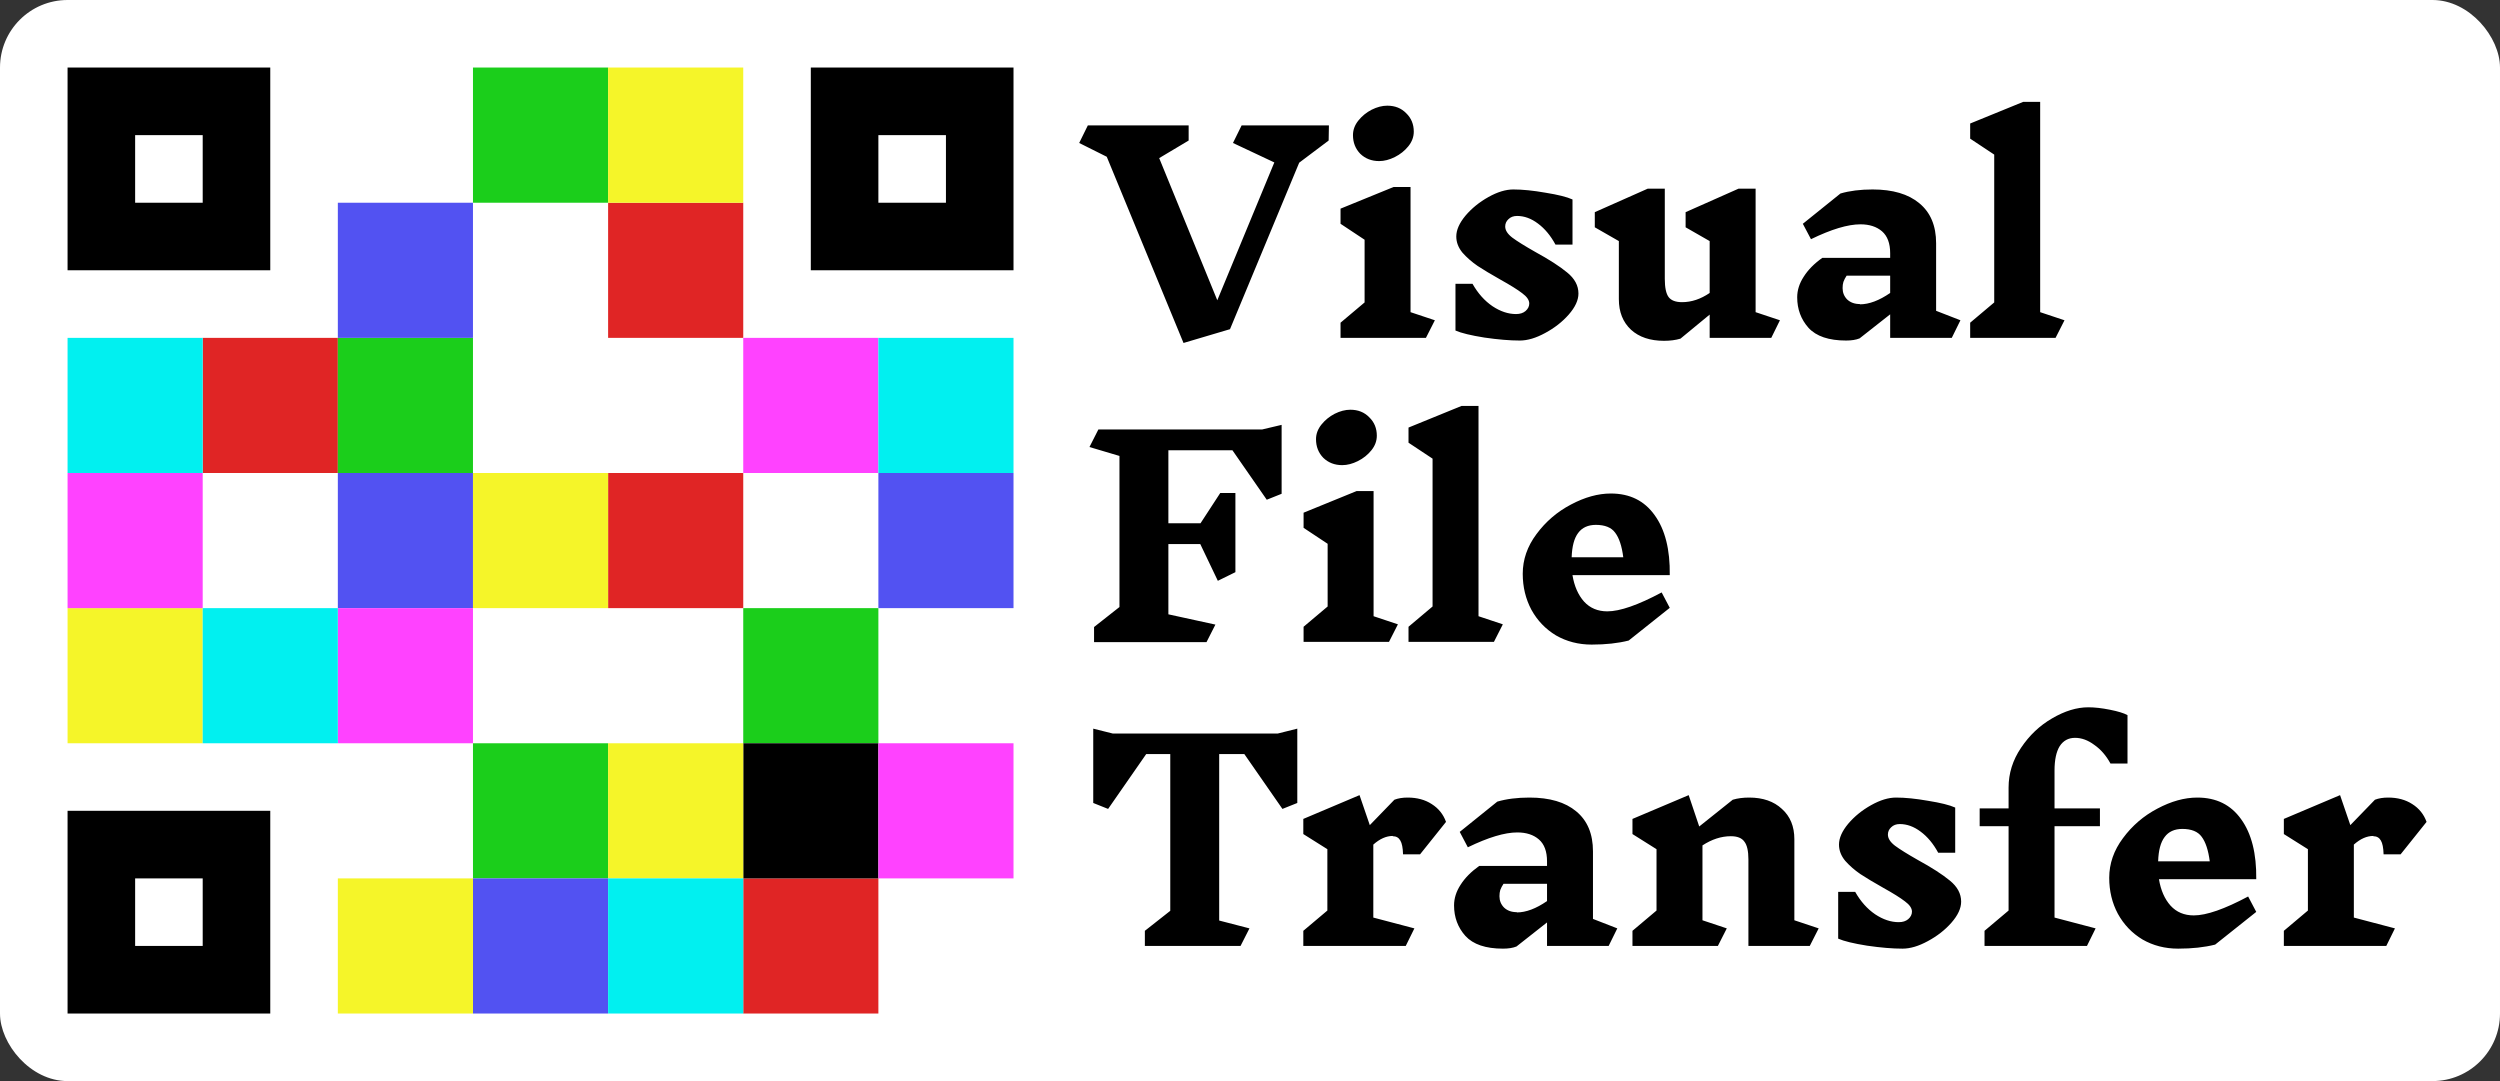 <svg width="74" height="32" viewBox="0 0 74 32" fill="none" xmlns="http://www.w3.org/2000/svg">
<rect x="0" y="0" width="74" height="32" fill="#333333" stroke="none"/>
<rect width="74" height="32"/>
<g clip-path="url(#clip0_0_1)">
<rect width="74" height="32" rx="2" fill="white"/>
<path fill-rule="evenodd" clip-rule="evenodd" d="M2 2L8 2V8H2V2ZM6 4H4V6H6V4Z" fill="black"/>
<path fill-rule="evenodd" clip-rule="evenodd" d="M24 2L30 2V8H24V2ZM28 4H26V6H28V4Z" fill="black"/>
<path fill-rule="evenodd" clip-rule="evenodd" d="M2 24L8 24V30H2V24ZM6 26H4V28H6V26Z" fill="black"/>
<rect x="6" y="10" width="4" height="4" fill="#E02525"/>
<rect x="18" y="6" width="4" height="4" fill="#E02525"/>
<rect x="18" y="14" width="4" height="4" fill="#E02525"/>
<rect x="22" y="26" width="4" height="4" fill="#E02525"/>
<rect x="14" y="2" width="4" height="4" fill="#1BCE1B"/>
<rect x="22" y="18" width="4" height="4" fill="#1BCE1B"/>
<rect x="14" y="22" width="4" height="4" fill="#1BCE1B"/>
<rect x="10" y="10" width="4" height="4" fill="#1BCE1B"/>
<rect x="10" y="6" width="4" height="4" fill="#5252F2"/>
<rect x="10" y="14" width="4" height="4" fill="#5252F2"/>
<rect x="14" y="26" width="4" height="4" fill="#5252F2"/>
<rect x="26" y="14" width="4" height="4" fill="#5252F2"/>
<rect x="14" y="14" width="4" height="4" fill="#F5F529"/>
<rect x="2" y="18" width="4" height="4" fill="#F5F529"/>
<rect x="18" y="2" width="4" height="4" fill="#F5F529"/>
<rect x="22" y="22" width="4" height="4" fill="black"/>
<rect x="10" y="26" width="4" height="4" fill="#F5F529"/>
<rect x="18" y="22" width="4" height="4" fill="#F5F529"/>
<rect x="2" y="14" width="4" height="4" fill="#FF42FF"/>
<rect x="10" y="18" width="4" height="4" fill="#FF42FF"/>
<rect x="26" y="22" width="4" height="4" fill="#FF42FF"/>
<rect x="22" y="10" width="4" height="4" fill="#FF42FF"/>
<rect x="6" y="18" width="4" height="4" fill="#01F0F0"/>
<rect x="2" y="10" width="4" height="4" fill="#01F0F0"/>
<rect x="18" y="26" width="4" height="4" fill="#01F0F0"/>
<rect x="26" y="10" width="4" height="4" fill="#01F0F0"/>
<path d="M38.4 23.768L37.96 23.944L36.832 22.32H36.088V27.248L36.984 27.48L36.72 28H33.888V27.552L34.64 26.96V22.32H33.928L32.8 23.944L32.36 23.768V21.568L32.936 21.712H37.824L38.4 21.568V23.768ZM41.226 24.744C41.034 24.744 40.842 24.829 40.65 25V27.16L41.866 27.48L41.61 28H38.578V27.552L39.29 26.952V25.136L38.578 24.688V24.24L40.242 23.536L40.546 24.424L41.274 23.672C41.386 23.629 41.517 23.608 41.666 23.608C41.944 23.608 42.181 23.672 42.378 23.8C42.581 23.928 42.722 24.104 42.802 24.328L42.034 25.288H41.53C41.525 25.096 41.498 24.96 41.45 24.88C41.402 24.795 41.328 24.752 41.226 24.752V24.744ZM47.616 28H45.792V27.304L44.888 28.016C44.782 28.059 44.648 28.08 44.488 28.08C43.976 28.08 43.606 27.955 43.376 27.704C43.152 27.453 43.04 27.152 43.04 26.8C43.04 26.592 43.104 26.389 43.232 26.192C43.36 25.989 43.544 25.803 43.784 25.632H45.792V25.496C45.792 25.203 45.712 24.987 45.552 24.848C45.392 24.709 45.179 24.64 44.912 24.64C44.539 24.64 44.051 24.787 43.448 25.08L43.208 24.624L44.32 23.728C44.592 23.648 44.91 23.608 45.272 23.608C45.87 23.608 46.331 23.744 46.656 24.016C46.987 24.288 47.152 24.683 47.152 25.2V27.2L47.872 27.48L47.616 28ZM44.896 27.008C45.168 27.008 45.467 26.896 45.792 26.672V26.16H44.504C44.462 26.224 44.43 26.285 44.408 26.344C44.392 26.397 44.384 26.459 44.384 26.528C44.384 26.661 44.43 26.773 44.52 26.864C44.616 26.955 44.742 27 44.896 27V27.008ZM53.569 28H51.753V25.44C51.753 25.189 51.713 25.013 51.633 24.912C51.558 24.805 51.425 24.752 51.233 24.752C50.95 24.752 50.67 24.843 50.393 25.024V27.24L51.113 27.48L50.849 28H48.321V27.552L49.033 26.952V25.136L48.321 24.688V24.24L49.985 23.536L50.297 24.464L51.289 23.672C51.433 23.629 51.595 23.608 51.777 23.608C52.182 23.608 52.505 23.72 52.745 23.944C52.99 24.163 53.113 24.461 53.113 24.84V27.24L53.833 27.48L53.569 28ZM56.594 26.984C56.594 26.883 56.524 26.781 56.386 26.68C56.247 26.573 56.034 26.44 55.746 26.28C55.463 26.12 55.236 25.984 55.066 25.872C54.895 25.755 54.746 25.624 54.618 25.48C54.495 25.331 54.434 25.171 54.434 25C54.434 24.808 54.524 24.603 54.706 24.384C54.892 24.165 55.119 23.981 55.386 23.832C55.652 23.683 55.898 23.608 56.122 23.608C56.394 23.608 56.711 23.64 57.074 23.704C57.442 23.763 57.708 23.829 57.874 23.904V25.24H57.37C57.226 24.973 57.052 24.765 56.85 24.616C56.652 24.467 56.447 24.392 56.234 24.392C56.127 24.392 56.042 24.424 55.978 24.488C55.914 24.547 55.882 24.619 55.882 24.704C55.882 24.816 55.951 24.925 56.09 25.032C56.234 25.139 56.46 25.28 56.77 25.456C57.18 25.68 57.495 25.883 57.714 26.064C57.938 26.245 58.05 26.453 58.05 26.688C58.05 26.885 57.954 27.093 57.762 27.312C57.575 27.525 57.343 27.707 57.066 27.856C56.794 28.005 56.543 28.08 56.314 28.08C56.02 28.08 55.671 28.051 55.266 27.992C54.866 27.928 54.58 27.859 54.41 27.784V26.4H54.914C55.074 26.683 55.271 26.904 55.506 27.064C55.74 27.219 55.972 27.296 56.202 27.296C56.319 27.296 56.412 27.267 56.482 27.208C56.556 27.144 56.594 27.069 56.594 26.984ZM61.814 20.936C62.001 20.936 62.214 20.96 62.454 21.008C62.694 21.056 62.868 21.109 62.974 21.168V22.6H62.47C62.342 22.365 62.182 22.181 61.99 22.048C61.804 21.909 61.614 21.84 61.422 21.84C61.225 21.84 61.073 21.923 60.966 22.088C60.865 22.253 60.814 22.493 60.814 22.808V23.928H62.158V24.456H60.814V27.16L62.03 27.48L61.774 28H58.742V27.552L59.454 26.952V24.456H58.598V23.928H59.454V23.312C59.454 22.891 59.577 22.499 59.822 22.136C60.068 21.768 60.374 21.477 60.742 21.264C61.116 21.045 61.473 20.936 61.814 20.936ZM65.041 23.608C65.601 23.608 66.033 23.821 66.337 24.248C66.646 24.675 66.795 25.267 66.785 26.024H63.905C63.958 26.349 64.073 26.611 64.249 26.808C64.425 27 64.654 27.096 64.937 27.096C65.31 27.096 65.846 26.909 66.545 26.536L66.785 26.992L65.569 27.96C65.254 28.04 64.889 28.08 64.473 28.08C64.083 28.08 63.731 27.989 63.417 27.808C63.107 27.621 62.865 27.368 62.689 27.048C62.518 26.728 62.433 26.373 62.433 25.984C62.433 25.563 62.569 25.171 62.841 24.808C63.113 24.44 63.451 24.149 63.857 23.936C64.267 23.717 64.662 23.608 65.041 23.608ZM64.601 24.536C64.366 24.536 64.19 24.616 64.073 24.776C63.955 24.931 63.891 25.171 63.881 25.496H65.409C65.366 25.165 65.286 24.923 65.169 24.768C65.057 24.613 64.865 24.536 64.593 24.536H64.601ZM70.25 24.744C70.058 24.744 69.866 24.829 69.674 25V27.16L70.89 27.48L70.634 28H67.602V27.552L68.314 26.952V25.136L67.602 24.688V24.24L69.266 23.536L69.57 24.424L70.298 23.672C70.41 23.629 70.54 23.608 70.69 23.608C70.967 23.608 71.204 23.672 71.402 23.8C71.605 23.928 71.746 24.104 71.826 24.328L71.058 25.288H70.554C70.549 25.096 70.522 24.96 70.474 24.88C70.426 24.795 70.351 24.752 70.25 24.752V24.744Z" fill="black"/>
<path d="M37.936 14.616L37.496 14.792L36.48 13.328H34.584V15.488H35.536L36.12 14.592H36.568V16.936L36.048 17.192L35.528 16.104H34.584V18.184L35.976 18.488L35.712 19.008H32.384V18.56L33.136 17.968V13.496L32.248 13.232L32.512 12.712H37.36L37.936 12.576V14.616ZM41.114 19H38.586V18.552L39.298 17.952V16.096L38.586 15.624V15.176L40.154 14.536H40.658V18.24L41.378 18.48L41.114 19ZM39.97 12.128C40.2 12.128 40.386 12.203 40.53 12.352C40.679 12.496 40.754 12.677 40.754 12.896C40.754 13.051 40.701 13.195 40.594 13.328C40.487 13.461 40.354 13.568 40.194 13.648C40.034 13.728 39.88 13.768 39.73 13.768C39.506 13.768 39.319 13.696 39.17 13.552C39.026 13.403 38.954 13.219 38.954 13C38.954 12.845 39.008 12.701 39.114 12.568C39.221 12.435 39.352 12.328 39.506 12.248C39.666 12.168 39.821 12.128 39.97 12.128ZM44.22 19H41.692V18.552L42.404 17.952V13.576L41.692 13.104V12.656L43.26 12.016H43.764V18.24L44.484 18.48L44.22 19ZM47.681 14.608C48.241 14.608 48.673 14.821 48.977 15.248C49.287 15.675 49.436 16.267 49.425 17.024H46.545C46.599 17.349 46.713 17.611 46.889 17.808C47.065 18 47.295 18.096 47.577 18.096C47.951 18.096 48.487 17.909 49.185 17.536L49.425 17.992L48.209 18.96C47.895 19.04 47.529 19.08 47.113 19.08C46.724 19.08 46.372 18.989 46.057 18.808C45.748 18.621 45.505 18.368 45.329 18.048C45.159 17.728 45.073 17.373 45.073 16.984C45.073 16.563 45.209 16.171 45.481 15.808C45.753 15.44 46.092 15.149 46.497 14.936C46.908 14.717 47.303 14.608 47.681 14.608ZM47.241 15.536C47.007 15.536 46.831 15.616 46.713 15.776C46.596 15.931 46.532 16.171 46.521 16.496H48.049C48.007 16.165 47.927 15.923 47.809 15.768C47.697 15.613 47.505 15.536 47.233 15.536H47.241Z" fill="black"/>
<path d="M38.456 4.816L36.408 9.744L35.032 10.152L32.76 4.64L31.944 4.232L32.2 3.712H35.184V4.16L34.312 4.68L36.032 8.888L37.72 4.808L36.496 4.232L36.752 3.712H39.336L39.328 4.16L38.456 4.816ZM42.208 10H39.68V9.552L40.392 8.952V7.096L39.68 6.624V6.176L41.248 5.536H41.752V9.24L42.472 9.48L42.208 10ZM41.064 3.128C41.293 3.128 41.48 3.203 41.624 3.352C41.773 3.496 41.848 3.677 41.848 3.896C41.848 4.051 41.795 4.195 41.688 4.328C41.581 4.461 41.448 4.568 41.288 4.648C41.128 4.728 40.973 4.768 40.824 4.768C40.6 4.768 40.413 4.696 40.264 4.552C40.12 4.403 40.048 4.219 40.048 4C40.048 3.845 40.101 3.701 40.208 3.568C40.315 3.435 40.445 3.328 40.6 3.248C40.76 3.168 40.915 3.128 41.064 3.128ZM45.266 8.984C45.266 8.883 45.196 8.781 45.058 8.68C44.919 8.573 44.706 8.44 44.418 8.28C44.135 8.12 43.908 7.984 43.738 7.872C43.567 7.755 43.418 7.624 43.29 7.48C43.167 7.331 43.106 7.171 43.106 7C43.106 6.808 43.196 6.603 43.378 6.384C43.564 6.165 43.791 5.981 44.058 5.832C44.324 5.683 44.57 5.608 44.794 5.608C45.066 5.608 45.383 5.64 45.746 5.704C46.114 5.763 46.38 5.829 46.546 5.904V7.24H46.042C45.898 6.973 45.724 6.765 45.522 6.616C45.324 6.467 45.119 6.392 44.906 6.392C44.799 6.392 44.714 6.424 44.65 6.488C44.586 6.547 44.554 6.619 44.554 6.704C44.554 6.816 44.623 6.925 44.762 7.032C44.906 7.139 45.132 7.28 45.442 7.456C45.852 7.68 46.167 7.883 46.386 8.064C46.61 8.245 46.722 8.453 46.722 8.688C46.722 8.885 46.626 9.093 46.434 9.312C46.247 9.525 46.015 9.707 45.738 9.856C45.466 10.005 45.215 10.08 44.986 10.08C44.692 10.08 44.343 10.051 43.938 9.992C43.538 9.928 43.252 9.859 43.082 9.784V8.4H43.586C43.746 8.683 43.943 8.904 44.178 9.064C44.412 9.219 44.644 9.296 44.874 9.296C44.991 9.296 45.084 9.267 45.154 9.208C45.228 9.144 45.266 9.069 45.266 8.984ZM52.43 10H50.606V9.312L49.742 10.024C49.598 10.067 49.436 10.088 49.254 10.088C48.844 10.088 48.518 9.979 48.278 9.76C48.038 9.536 47.918 9.235 47.918 8.856V7.136L47.206 6.728V6.28L48.774 5.584H49.278V8.256C49.278 8.512 49.316 8.691 49.39 8.792C49.465 8.893 49.598 8.944 49.79 8.944C50.068 8.944 50.34 8.853 50.606 8.672V7.136L49.894 6.728V6.28L51.462 5.584H51.966V9.24L52.686 9.48L52.43 10ZM57.773 10H55.949V9.304L55.044 10.016C54.938 10.059 54.804 10.08 54.645 10.08C54.133 10.08 53.762 9.955 53.532 9.704C53.309 9.453 53.197 9.152 53.197 8.8C53.197 8.592 53.261 8.389 53.389 8.192C53.517 7.989 53.7 7.803 53.941 7.632H55.949V7.496C55.949 7.203 55.868 6.987 55.709 6.848C55.548 6.709 55.335 6.64 55.069 6.64C54.695 6.64 54.207 6.787 53.605 7.08L53.364 6.624L54.477 5.728C54.748 5.648 55.066 5.608 55.428 5.608C56.026 5.608 56.487 5.744 56.812 6.016C57.143 6.288 57.309 6.683 57.309 7.2V9.2L58.029 9.48L57.773 10ZM55.053 9.008C55.325 9.008 55.623 8.896 55.949 8.672V8.16H54.66C54.618 8.224 54.586 8.285 54.565 8.344C54.548 8.397 54.541 8.459 54.541 8.528C54.541 8.661 54.586 8.773 54.676 8.864C54.773 8.955 54.898 9 55.053 9V9.008ZM60.845 10H58.317V9.552L59.029 8.952V4.576L58.317 4.104V3.656L59.885 3.016H60.389V9.24L61.109 9.48L60.845 10Z" fill="black"/>
</g>
<defs>
<clipPath id="clip0_0_1">
<rect width="74" height="32" rx="2" fill="white"/>
</clipPath>
</defs>
</svg>
